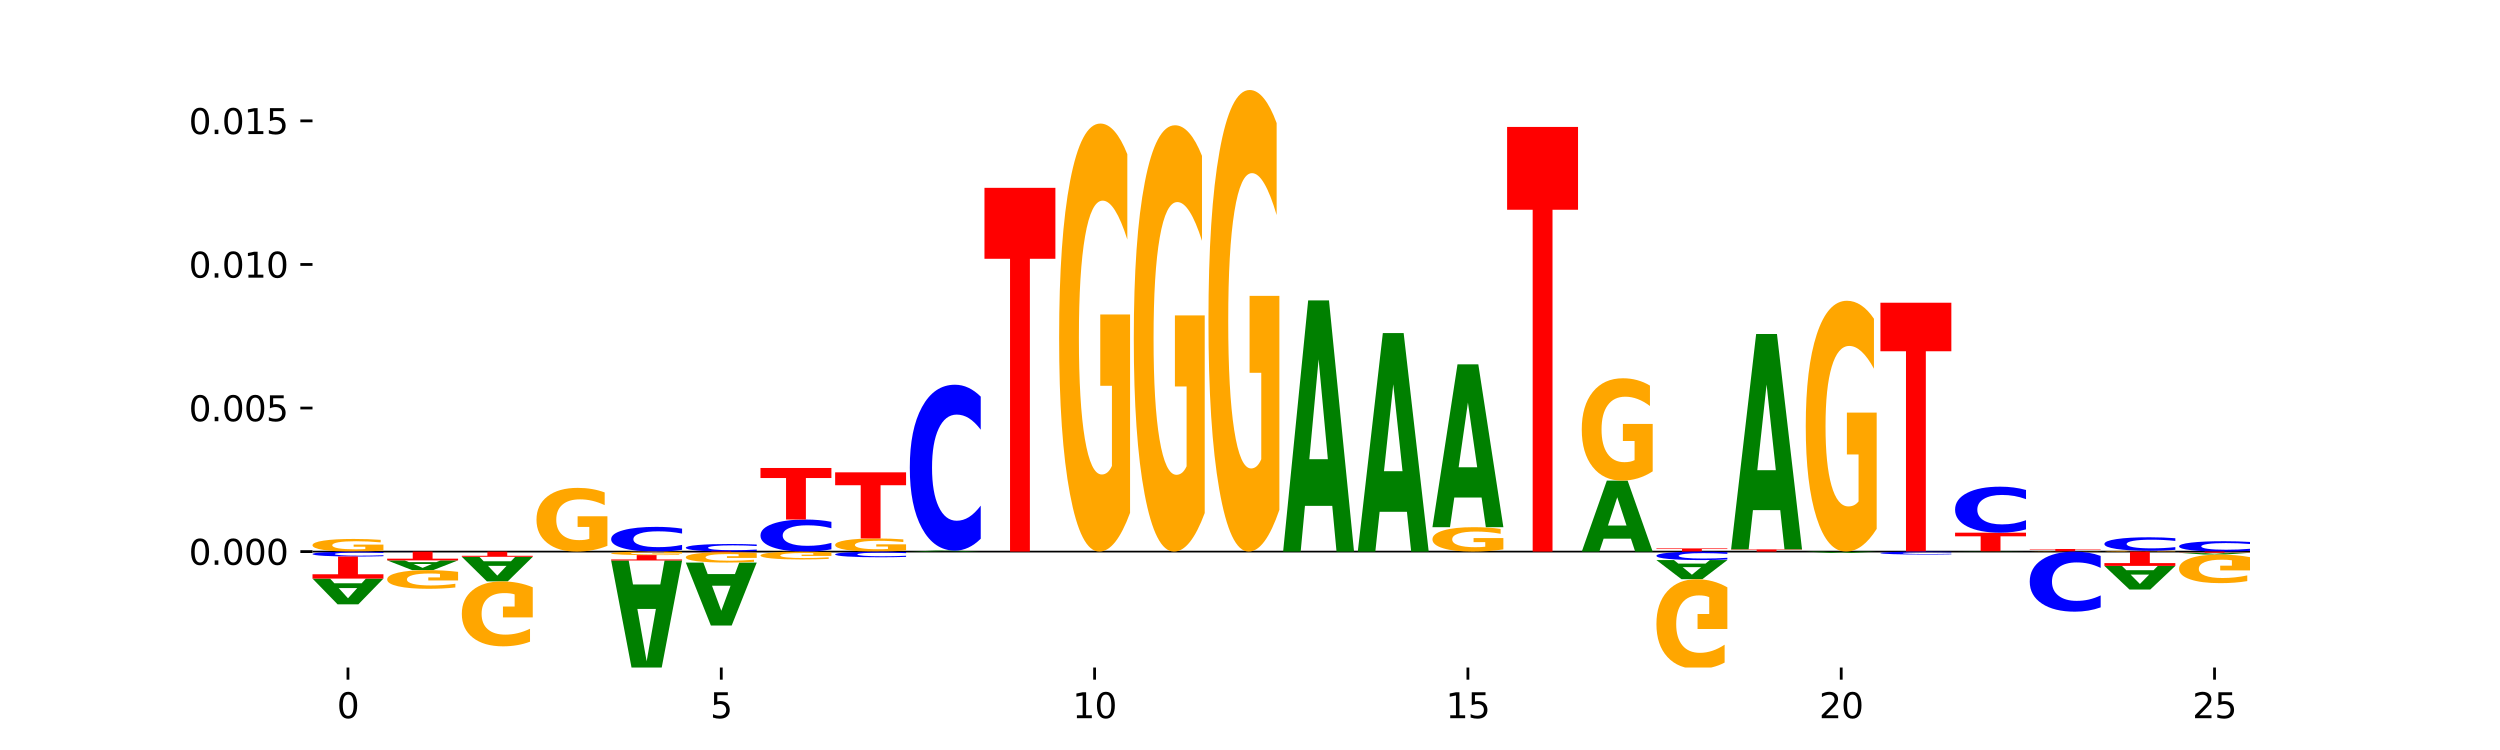 <?xml version="1.0" encoding="utf-8" standalone="no"?>
<!DOCTYPE svg PUBLIC "-//W3C//DTD SVG 1.1//EN"
  "http://www.w3.org/Graphics/SVG/1.1/DTD/svg11.dtd">
<svg xmlns:xlink="http://www.w3.org/1999/xlink" width="720pt" height="216pt" viewBox="0 0 720 216" xmlns="http://www.w3.org/2000/svg" version="1.1">
 <defs>
  <style type="text/css">*{stroke-linejoin: round; stroke-linecap: butt}</style>
 </defs>
 <g id="figure_1">
  <g id="patch_1">
   <path d="M 0 216 
L 720 216 
L 720 0 
L 0 0 
z
" style="fill: #ffffff"/>
  </g>
  <g id="axes_1">
   <g id="patch_2">
    <path d="M 90 192.24 
L 648 192.24 
L 648 25.92 
L 90 25.92 
z
" style="fill: #ffffff"/>
   </g>
   <g id="line2d_1">
    <path d="M 90 158.862 
L 648 158.862 
" clip-path="url(#p2911a4bb1b)" style="fill: none; stroke: #000000; stroke-width: 0.5; stroke-linecap: square"/>
   </g>
   <g id="patch_3">
    <path d="M 110.428 158.532 
Q 108.368 158.697 106.152 158.78 
Q 103.936 158.862 101.574 158.862 
Q 96.235 158.862 93.118 158.371 
Q 90 157.88 90 157.04 
Q 90 156.19 93.173 155.702 
Q 96.35 155.215 101.876 155.215 
Q 104.005 155.215 105.955 155.281 
Q 107.91 155.347 109.64 155.476 
L 109.64 156.203 
Q 107.855 156.037 106.088 155.955 
Q 104.32 155.872 102.544 155.872 
Q 99.257 155.872 97.476 156.175 
Q 95.695 156.477 95.695 157.04 
Q 95.695 157.597 97.412 157.902 
Q 99.129 158.205 102.288 158.205 
Q 103.148 158.205 103.886 158.188 
Q 104.623 158.17 105.209 158.132 
L 105.209 157.45 
L 101.844 157.45 
L 101.844 156.842 
L 110.428 156.842 
L 110.428 158.532 
z
" clip-path="url(#p2911a4bb1b)" style="fill: #ffa600"/>
   </g>
   <g id="patch_4">
    <path d="M 131.931 158.861 
Q 130.222 158.862 128.374 158.862 
Q 126.526 158.862 124.514 158.862 
Q 118.513 158.862 115.008 158.86 
Q 111.503 158.857 111.503 158.853 
Q 111.503 158.849 115.008 158.846 
Q 118.513 158.844 124.514 158.844 
Q 126.526 158.844 128.374 158.844 
Q 130.222 158.845 131.931 158.845 
L 131.931 158.849 
Q 130.206 158.848 128.534 158.848 
Q 126.861 158.847 125.013 158.847 
Q 121.699 158.847 119.8 158.849 
Q 117.906 158.85 117.906 158.853 
Q 117.906 158.856 119.8 158.857 
Q 121.699 158.859 125.013 158.859 
Q 126.861 158.859 128.534 158.859 
Q 130.206 158.858 131.931 158.857 
L 131.931 158.861 
z
" clip-path="url(#p2911a4bb1b)" style="fill: #0000ff"/>
   </g>
   <g id="patch_5">
    <path d="M 174.936 157.202 
Q 172.876 158.032 170.66 158.449 
Q 168.445 158.862 166.082 158.862 
Q 160.744 158.862 157.626 156.39 
Q 154.509 153.918 154.509 149.69 
Q 154.509 145.414 157.681 142.96 
Q 160.859 140.507 166.384 140.507 
Q 168.513 140.507 170.464 140.841 
Q 172.418 141.171 174.149 141.823 
L 174.149 145.482 
Q 172.363 144.644 170.596 144.231 
Q 168.829 143.813 167.053 143.813 
Q 163.766 143.813 161.985 145.338 
Q 160.204 146.858 160.204 149.69 
Q 160.204 152.496 161.921 154.028 
Q 163.638 155.556 166.796 155.556 
Q 167.657 155.556 168.394 155.469 
Q 169.131 155.378 169.717 155.188 
L 169.717 151.753 
L 166.352 151.753 
L 166.352 148.693 
L 174.936 148.693 
L 174.936 157.202 
z
" clip-path="url(#p2911a4bb1b)" style="fill: #ffa600"/>
   </g>
   <g id="patch_6">
    <path d="M 196.439 158.352 
Q 194.731 158.605 192.883 158.733 
Q 191.035 158.862 189.023 158.862 
Q 183.022 158.862 179.517 157.903 
Q 176.012 156.943 176.012 155.302 
Q 176.012 153.655 179.517 152.697 
Q 183.022 151.737 189.023 151.737 
Q 191.035 151.737 192.883 151.867 
Q 194.731 151.995 196.439 152.248 
L 196.439 153.668 
Q 194.715 153.333 193.042 153.177 
Q 191.37 153.021 189.522 153.021 
Q 186.207 153.021 184.308 153.629 
Q 182.414 154.235 182.414 155.302 
Q 182.414 156.365 184.308 156.973 
Q 186.207 157.579 189.522 157.579 
Q 191.37 157.579 193.042 157.423 
Q 194.715 157.265 196.439 156.93 
L 196.439 158.352 
z
" clip-path="url(#p2911a4bb1b)" style="fill: #0000ff"/>
   </g>
   <g id="patch_7">
    <path d="M 217.942 158.705 
Q 216.233 158.783 214.386 158.822 
Q 212.538 158.862 210.526 158.862 
Q 204.524 158.862 201.019 158.566 
Q 197.514 158.27 197.514 157.764 
Q 197.514 157.256 201.019 156.961 
Q 204.524 156.665 210.526 156.665 
Q 212.538 156.665 214.386 156.705 
Q 216.233 156.744 217.942 156.823 
L 217.942 157.261 
Q 216.218 157.157 214.545 157.109 
Q 212.873 157.061 211.025 157.061 
Q 207.71 157.061 205.811 157.248 
Q 203.917 157.435 203.917 157.764 
Q 203.917 158.092 205.811 158.28 
Q 207.71 158.467 211.025 158.467 
Q 212.873 158.467 214.545 158.418 
Q 216.218 158.37 217.942 158.266 
L 217.942 158.705 
z
" clip-path="url(#p2911a4bb1b)" style="fill: #0000ff"/>
   </g>
   <g id="patch_8">
    <path d="M 239.445 158.2 
Q 237.736 158.528 235.889 158.694 
Q 234.041 158.862 232.029 158.862 
Q 226.027 158.862 222.522 157.618 
Q 219.017 156.374 219.017 154.245 
Q 219.017 152.11 222.522 150.867 
Q 226.027 149.623 232.029 149.623 
Q 234.041 149.623 235.889 149.791 
Q 237.736 149.957 239.445 150.285 
L 239.445 152.127 
Q 237.721 151.692 236.048 151.489 
Q 234.375 151.287 232.528 151.287 
Q 229.213 151.287 227.314 152.075 
Q 225.42 152.862 225.42 154.245 
Q 225.42 155.623 227.314 156.412 
Q 229.213 157.198 232.528 157.198 
Q 234.375 157.198 236.048 156.996 
Q 237.721 156.792 239.445 156.356 
L 239.445 158.2 
z
" clip-path="url(#p2911a4bb1b)" style="fill: #0000ff"/>
   </g>
   <g id="patch_9">
    <path d="M 219.017 134.779 
L 239.445 134.779 
L 239.445 137.674 
L 232.096 137.674 
L 232.096 149.623 
L 226.381 149.623 
L 226.381 137.674 
L 219.017 137.674 
L 219.017 134.779 
z
" clip-path="url(#p2911a4bb1b)" style="fill: #ff0000"/>
   </g>
   <g id="patch_10">
    <path d="M 260.948 158.52 
Q 258.888 158.691 256.672 158.777 
Q 254.456 158.862 252.094 158.862 
Q 246.756 158.862 243.638 158.352 
Q 240.52 157.842 240.52 156.969 
Q 240.52 156.087 243.693 155.58 
Q 246.87 155.074 252.396 155.074 
Q 254.525 155.074 256.475 155.143 
Q 258.43 155.211 260.161 155.345 
L 260.161 156.101 
Q 258.375 155.928 256.608 155.842 
Q 254.841 155.756 253.064 155.756 
Q 249.777 155.756 247.996 156.071 
Q 246.215 156.385 246.215 156.969 
Q 246.215 157.548 247.932 157.865 
Q 249.649 158.18 252.808 158.18 
Q 253.669 158.18 254.406 158.162 
Q 255.143 158.143 255.729 158.104 
L 255.729 157.395 
L 252.364 157.395 
L 252.364 156.763 
L 260.948 156.763 
L 260.948 158.52 
z
" clip-path="url(#p2911a4bb1b)" style="fill: #ffa600"/>
   </g>
   <g id="patch_11">
    <path d="M 240.52 136.032 
L 260.948 136.032 
L 260.948 139.746 
L 253.599 139.746 
L 253.599 155.074 
L 247.884 155.074 
L 247.884 139.746 
L 240.52 139.746 
L 240.52 136.032 
z
" clip-path="url(#p2911a4bb1b)" style="fill: #ff0000"/>
   </g>
   <g id="patch_12">
    <path d="M 276.173 158.811 
L 268.317 158.811 
L 267.077 158.862 
L 262.023 158.862 
L 269.24 158.58 
L 275.234 158.58 
L 282.451 158.862 
L 277.401 158.862 
L 276.173 158.811 
z
M 269.57 158.758 
L 274.908 158.758 
L 272.243 158.646 
L 269.57 158.758 
z
" clip-path="url(#p2911a4bb1b)" style="fill: #008000"/>
   </g>
   <g id="patch_13">
    <path d="M 282.451 155.155 
Q 280.742 156.853 278.894 157.711 
Q 277.047 158.58 275.034 158.58 
Q 269.033 158.58 265.528 152.145 
Q 262.023 145.71 262.023 134.705 
Q 262.023 123.66 265.528 117.235 
Q 269.033 110.8 275.034 110.8 
Q 277.047 110.8 278.894 111.669 
Q 280.742 112.527 282.451 114.225 
L 282.451 123.749 
Q 280.727 121.499 279.054 120.453 
Q 277.381 119.406 275.534 119.406 
Q 272.219 119.406 270.32 123.483 
Q 268.426 127.549 268.426 134.705 
Q 268.426 141.831 270.32 145.907 
Q 272.219 149.973 275.534 149.973 
Q 277.381 149.973 279.054 148.927 
Q 280.727 147.871 282.451 145.621 
L 282.451 155.155 
z
" clip-path="url(#p2911a4bb1b)" style="fill: #0000ff"/>
   </g>
   <g id="patch_14">
    <path d="M 283.526 54.097 
L 303.954 54.097 
L 303.954 74.53 
L 296.605 74.53 
L 296.605 158.862 
L 290.89 158.862 
L 290.89 74.53 
L 283.526 74.53 
L 283.526 54.097 
z
" clip-path="url(#p2911a4bb1b)" style="fill: #ff0000"/>
   </g>
   <g id="patch_15">
    <path d="M 325.457 147.708 
Q 323.396 153.285 321.181 156.087 
Q 318.965 158.862 316.602 158.862 
Q 311.264 158.862 308.147 142.258 
Q 305.029 125.654 305.029 97.259 
Q 305.029 68.533 308.202 52.057 
Q 311.379 35.58 316.905 35.58 
Q 319.033 35.58 320.984 37.821 
Q 322.939 40.037 324.669 44.417 
L 324.669 68.992 
Q 322.884 63.364 321.117 60.588 
Q 319.349 57.787 317.573 57.787 
Q 314.286 57.787 312.505 68.024 
Q 310.724 78.236 310.724 97.259 
Q 310.724 116.104 312.441 126.393 
Q 314.158 136.656 317.317 136.656 
Q 318.177 136.656 318.914 136.07 
Q 319.652 135.459 320.238 134.185 
L 320.238 111.113 
L 316.873 111.113 
L 316.873 90.562 
L 325.457 90.562 
L 325.457 147.708 
z
" clip-path="url(#p2911a4bb1b)" style="fill: #ffa600"/>
   </g>
   <g id="patch_16">
    <path d="M 346.96 147.753 
Q 344.899 153.308 342.684 156.098 
Q 340.468 158.862 338.105 158.862 
Q 332.767 158.862 329.65 142.325 
Q 326.532 125.789 326.532 97.508 
Q 326.532 68.899 329.704 52.488 
Q 332.882 36.078 338.408 36.078 
Q 340.536 36.078 342.487 38.31 
Q 344.442 40.517 346.172 44.879 
L 346.172 69.355 
Q 344.387 63.75 342.619 60.985 
Q 340.852 58.195 339.076 58.195 
Q 335.789 58.195 334.008 68.391 
Q 332.227 78.562 332.227 97.508 
Q 332.227 116.277 333.944 126.524 
Q 335.661 136.746 338.82 136.746 
Q 339.68 136.746 340.417 136.162 
Q 341.154 135.553 341.74 134.285 
L 341.74 111.306 
L 338.375 111.306 
L 338.375 90.838 
L 346.96 90.838 
L 346.96 147.753 
z
" clip-path="url(#p2911a4bb1b)" style="fill: #ffa600"/>
   </g>
   <g id="patch_17">
    <path d="M 368.462 146.834 
Q 366.402 152.848 364.186 155.869 
Q 361.971 158.862 359.608 158.862 
Q 354.27 158.862 351.152 140.957 
Q 348.035 123.052 348.035 92.432 
Q 348.035 61.456 351.207 43.688 
Q 354.385 25.92 359.91 25.92 
Q 362.039 25.92 363.99 28.337 
Q 365.944 30.726 367.675 35.449 
L 367.675 61.95 
Q 365.89 55.881 364.122 52.887 
Q 362.355 49.867 360.579 49.867 
Q 357.292 49.867 355.511 60.906 
Q 353.73 71.918 353.73 92.432 
Q 353.73 112.754 355.447 123.849 
Q 357.164 134.916 360.322 134.916 
Q 361.183 134.916 361.92 134.284 
Q 362.657 133.625 363.243 132.252 
L 363.243 107.372 
L 359.878 107.372 
L 359.878 85.21 
L 368.462 85.21 
L 368.462 146.834 
z
" clip-path="url(#p2911a4bb1b)" style="fill: #ffa600"/>
   </g>
   <g id="patch_18">
    <path d="M 383.688 145.682 
L 375.832 145.682 
L 374.591 158.862 
L 369.538 158.862 
L 376.755 86.51 
L 382.748 86.51 
L 389.965 158.862 
L 384.916 158.862 
L 383.688 145.682 
z
M 377.085 132.254 
L 382.422 132.254 
L 379.758 103.474 
L 377.085 132.254 
z
" clip-path="url(#p2911a4bb1b)" style="fill: #008000"/>
   </g>
   <g id="patch_19">
    <path d="M 405.191 147.395 
L 397.335 147.395 
L 396.094 158.862 
L 391.04 158.862 
L 398.258 95.915 
L 404.251 95.915 
L 411.468 158.862 
L 406.419 158.862 
L 405.191 147.395 
z
M 398.588 135.712 
L 403.925 135.712 
L 401.261 110.673 
L 398.588 135.712 
z
" clip-path="url(#p2911a4bb1b)" style="fill: #008000"/>
   </g>
   <g id="patch_20">
    <path d="M 432.971 158.226 
Q 430.911 158.544 428.695 158.704 
Q 426.479 158.862 424.117 158.862 
Q 418.779 158.862 415.661 157.914 
Q 412.543 156.967 412.543 155.346 
Q 412.543 153.706 415.716 152.765 
Q 418.893 151.825 424.419 151.825 
Q 426.548 151.825 428.498 151.953 
Q 430.453 152.079 432.184 152.329 
L 432.184 153.732 
Q 430.398 153.411 428.631 153.252 
Q 426.864 153.092 425.088 153.092 
Q 421.8 153.092 420.019 153.677 
Q 418.239 154.26 418.239 155.346 
Q 418.239 156.421 419.955 157.009 
Q 421.672 157.595 424.831 157.595 
Q 425.692 157.595 426.429 157.561 
Q 427.166 157.526 427.752 157.454 
L 427.752 156.137 
L 424.387 156.137 
L 424.387 154.963 
L 432.971 154.963 
L 432.971 158.226 
z
" clip-path="url(#p2911a4bb1b)" style="fill: #ffa600"/>
   </g>
   <g id="patch_21">
    <path d="M 426.694 143.283 
L 418.837 143.283 
L 417.597 151.825 
L 412.543 151.825 
L 419.761 104.936 
L 425.754 104.936 
L 432.971 151.825 
L 427.922 151.825 
L 426.694 143.283 
z
M 420.09 134.581 
L 425.428 134.581 
L 422.763 115.93 
L 420.09 134.581 
z
" clip-path="url(#p2911a4bb1b)" style="fill: #008000"/>
   </g>
   <g id="patch_22">
    <path d="M 434.046 36.558 
L 454.474 36.558 
L 454.474 60.41 
L 447.125 60.41 
L 447.125 158.862 
L 441.41 158.862 
L 441.41 60.41 
L 434.046 60.41 
L 434.046 36.558 
z
" clip-path="url(#p2911a4bb1b)" style="fill: #ff0000"/>
   </g>
   <g id="patch_23">
    <path d="M 469.699 155.138 
L 461.843 155.138 
L 460.603 158.862 
L 455.549 158.862 
L 462.766 138.42 
L 468.76 138.42 
L 475.977 158.862 
L 470.927 158.862 
L 469.699 155.138 
z
M 463.096 151.344 
L 468.434 151.344 
L 465.769 143.213 
L 463.096 151.344 
z
" clip-path="url(#p2911a4bb1b)" style="fill: #008000"/>
   </g>
   <g id="patch_24">
    <path d="M 475.977 135.752 
Q 473.917 137.086 471.701 137.756 
Q 469.485 138.42 467.123 138.42 
Q 461.785 138.42 458.667 134.449 
Q 455.549 130.479 455.549 123.69 
Q 455.549 116.821 458.722 112.881 
Q 461.899 108.941 467.425 108.941 
Q 469.554 108.941 471.504 109.477 
Q 473.459 110.007 475.189 111.054 
L 475.189 116.93 
Q 473.404 115.585 471.637 114.921 
Q 469.87 114.251 468.093 114.251 
Q 464.806 114.251 463.025 116.699 
Q 461.244 119.141 461.244 123.69 
Q 461.244 128.196 462.961 130.656 
Q 464.678 133.11 467.837 133.11 
Q 468.698 133.11 469.435 132.97 
Q 470.172 132.823 470.758 132.519 
L 470.758 127.002 
L 467.393 127.002 
L 467.393 122.088 
L 475.977 122.088 
L 475.977 135.752 
z
" clip-path="url(#p2911a4bb1b)" style="fill: #ffa600"/>
   </g>
   <g id="patch_25">
    <path d="M 477.052 157.943 
L 497.48 157.943 
L 497.48 158.122 
L 490.131 158.122 
L 490.131 158.862 
L 484.416 158.862 
L 484.416 158.122 
L 477.052 158.122 
L 477.052 157.943 
z
" clip-path="url(#p2911a4bb1b)" style="fill: #ff0000"/>
   </g>
   <g id="patch_26">
    <path d="M 498.555 158.217 
L 518.983 158.217 
L 518.983 158.343 
L 511.633 158.343 
L 511.633 158.862 
L 505.918 158.862 
L 505.918 158.343 
L 498.555 158.343 
L 498.555 158.217 
z
" clip-path="url(#p2911a4bb1b)" style="fill: #ff0000"/>
   </g>
   <g id="patch_27">
    <path d="M 512.705 146.92 
L 504.849 146.92 
L 503.609 158.217 
L 498.555 158.217 
L 505.772 96.199 
L 511.765 96.199 
L 518.983 158.217 
L 513.933 158.217 
L 512.705 146.92 
z
M 506.102 135.409 
L 511.44 135.409 
L 508.775 110.74 
L 506.102 135.409 
z
" clip-path="url(#p2911a4bb1b)" style="fill: #008000"/>
   </g>
   <g id="patch_28">
    <path d="M 540.486 152.326 
Q 538.425 155.594 536.21 157.236 
Q 533.994 158.862 531.631 158.862 
Q 526.293 158.862 523.176 149.132 
Q 520.058 139.402 520.058 122.763 
Q 520.058 105.93 523.23 96.274 
Q 526.408 86.619 531.934 86.619 
Q 534.062 86.619 536.013 87.932 
Q 537.968 89.231 539.698 91.797 
L 539.698 106.198 
Q 537.913 102.9 536.145 101.274 
Q 534.378 99.632 532.602 99.632 
Q 529.315 99.632 527.534 105.631 
Q 525.753 111.615 525.753 122.763 
Q 525.753 133.806 527.47 139.835 
Q 529.187 145.849 532.346 145.849 
Q 533.206 145.849 533.943 145.506 
Q 534.68 145.148 535.266 144.402 
L 535.266 130.881 
L 531.902 130.881 
L 531.902 118.838 
L 540.486 118.838 
L 540.486 152.326 
z
" clip-path="url(#p2911a4bb1b)" style="fill: #ffa600"/>
   </g>
   <g id="patch_29">
    <path d="M 541.561 87.184 
L 561.988 87.184 
L 561.988 101.163 
L 554.639 101.163 
L 554.639 158.862 
L 548.924 158.862 
L 548.924 101.163 
L 541.561 101.163 
L 541.561 87.184 
z
" clip-path="url(#p2911a4bb1b)" style="fill: #ff0000"/>
   </g>
   <g id="patch_30">
    <path d="M 577.214 158.846 
L 569.358 158.846 
L 568.117 158.862 
L 563.064 158.862 
L 570.281 158.774 
L 576.274 158.774 
L 583.491 158.862 
L 578.442 158.862 
L 577.214 158.846 
z
M 570.611 158.83 
L 575.948 158.83 
L 573.284 158.795 
L 570.611 158.83 
z
" clip-path="url(#p2911a4bb1b)" style="fill: #008000"/>
   </g>
   <g id="patch_31">
    <path d="M 563.064 153.413 
L 583.491 153.413 
L 583.491 154.459 
L 576.142 154.459 
L 576.142 158.774 
L 570.427 158.774 
L 570.427 154.459 
L 563.064 154.459 
L 563.064 153.413 
z
" clip-path="url(#p2911a4bb1b)" style="fill: #ff0000"/>
   </g>
   <g id="patch_32">
    <path d="M 583.491 152.463 
Q 581.783 152.934 579.935 153.172 
Q 578.087 153.413 576.075 153.413 
Q 570.074 153.413 566.569 151.628 
Q 563.064 149.843 563.064 146.791 
Q 563.064 143.727 566.569 141.945 
Q 570.074 140.16 576.075 140.16 
Q 578.087 140.16 579.935 140.401 
Q 581.783 140.639 583.491 141.11 
L 583.491 143.752 
Q 581.767 143.128 580.094 142.838 
Q 578.422 142.547 576.574 142.547 
Q 573.259 142.547 571.36 143.678 
Q 569.466 144.806 569.466 146.791 
Q 569.466 148.767 571.36 149.898 
Q 573.259 151.026 576.574 151.026 
Q 578.422 151.026 580.094 150.736 
Q 581.767 150.443 583.491 149.819 
L 583.491 152.463 
z
" clip-path="url(#p2911a4bb1b)" style="fill: #0000ff"/>
   </g>
   <g id="patch_33">
    <path d="M 604.994 158.854 
Q 602.934 158.858 600.718 158.86 
Q 598.502 158.862 596.14 158.862 
Q 590.802 158.862 587.684 158.85 
Q 584.566 158.838 584.566 158.818 
Q 584.566 158.797 587.739 158.785 
Q 590.916 158.773 596.442 158.773 
Q 598.571 158.773 600.521 158.774 
Q 602.476 158.776 604.207 158.779 
L 604.207 158.797 
Q 602.421 158.793 600.654 158.791 
Q 598.887 158.789 597.111 158.789 
Q 593.824 158.789 592.043 158.796 
Q 590.262 158.804 590.262 158.818 
Q 590.262 158.831 591.979 158.839 
Q 593.695 158.846 596.854 158.846 
Q 597.715 158.846 598.452 158.846 
Q 599.189 158.845 599.775 158.844 
L 599.775 158.828 
L 596.41 158.828 
L 596.41 158.813 
L 604.994 158.813 
L 604.994 158.854 
z
" clip-path="url(#p2911a4bb1b)" style="fill: #ffa600"/>
   </g>
   <g id="patch_34">
    <path d="M 584.566 158.111 
L 604.994 158.111 
L 604.994 158.24 
L 597.645 158.24 
L 597.645 158.773 
L 591.93 158.773 
L 591.93 158.24 
L 584.566 158.24 
L 584.566 158.111 
z
" clip-path="url(#p2911a4bb1b)" style="fill: #ff0000"/>
   </g>
   <g id="patch_35">
    <path d="M 626.497 158.841 
Q 624.437 158.852 622.221 158.857 
Q 620.005 158.862 617.643 158.862 
Q 612.305 158.862 609.187 158.831 
Q 606.069 158.799 606.069 158.745 
Q 606.069 158.69 609.242 158.659 
Q 612.419 158.627 617.945 158.627 
Q 620.074 158.627 622.024 158.631 
Q 623.979 158.636 625.71 158.644 
L 625.71 158.691 
Q 623.924 158.68 622.157 158.675 
Q 620.39 158.669 618.614 158.669 
Q 615.326 158.669 613.545 158.689 
Q 611.765 158.709 611.765 158.745 
Q 611.765 158.781 613.481 158.8 
Q 615.198 158.82 618.357 158.82 
Q 619.218 158.82 619.955 158.819 
Q 620.692 158.818 621.278 158.815 
L 621.278 158.771 
L 617.913 158.771 
L 617.913 158.732 
L 626.497 158.732 
L 626.497 158.841 
z
" clip-path="url(#p2911a4bb1b)" style="fill: #ffa600"/>
   </g>
   <g id="patch_36">
    <path d="M 626.497 158.348 
Q 624.788 158.486 622.941 158.556 
Q 621.093 158.627 619.081 158.627 
Q 613.079 158.627 609.574 158.103 
Q 606.069 157.578 606.069 156.681 
Q 606.069 155.781 609.574 155.258 
Q 613.079 154.733 619.081 154.733 
Q 621.093 154.733 622.941 154.804 
Q 624.788 154.874 626.497 155.012 
L 626.497 155.789 
Q 624.773 155.605 623.1 155.52 
Q 621.427 155.435 619.58 155.435 
Q 616.265 155.435 614.366 155.767 
Q 612.472 156.098 612.472 156.681 
Q 612.472 157.262 614.366 157.594 
Q 616.265 157.926 619.58 157.926 
Q 621.427 157.926 623.1 157.84 
Q 624.773 157.754 626.497 157.571 
L 626.497 158.348 
z
" clip-path="url(#p2911a4bb1b)" style="fill: #0000ff"/>
   </g>
   <g id="patch_37">
    <path d="M 648 158.648 
Q 646.291 158.754 644.444 158.808 
Q 642.596 158.862 640.583 158.862 
Q 634.582 158.862 631.077 158.459 
Q 627.572 158.055 627.572 157.365 
Q 627.572 156.673 631.077 156.27 
Q 634.582 155.867 640.583 155.867 
Q 642.596 155.867 644.444 155.921 
Q 646.291 155.975 648 156.081 
L 648 156.678 
Q 646.276 156.537 644.603 156.472 
Q 642.93 156.406 641.083 156.406 
Q 637.768 156.406 635.869 156.662 
Q 633.975 156.917 633.975 157.365 
Q 633.975 157.812 635.869 158.068 
Q 637.768 158.323 641.083 158.323 
Q 642.93 158.323 644.603 158.257 
Q 646.276 158.191 648 158.05 
L 648 158.648 
z
" clip-path="url(#p2911a4bb1b)" style="fill: #0000ff"/>
   </g>
   <g id="patch_38">
    <path d="M 104.15 167.981 
L 96.294 167.981 
L 95.054 166.631 
L 90 166.631 
L 97.217 174.041 
L 103.211 174.041 
L 110.428 166.631 
L 105.378 166.631 
L 104.15 167.981 
z
M 97.547 169.356 
L 102.885 169.356 
L 100.22 172.304 
L 97.547 169.356 
z
" clip-path="url(#p2911a4bb1b)" style="fill: #008000"/>
   </g>
   <g id="patch_39">
    <path d="M 110.428 158.965 
Q 108.719 158.914 106.871 158.888 
Q 105.024 158.862 103.011 158.862 
Q 97.01 158.862 93.505 159.054 
Q 90 159.246 90 159.575 
Q 90 159.904 93.505 160.096 
Q 97.01 160.288 103.011 160.288 
Q 105.024 160.288 106.871 160.262 
Q 108.719 160.237 110.428 160.186 
L 110.428 159.902 
Q 108.704 159.969 107.031 160 
Q 105.358 160.031 103.51 160.031 
Q 100.196 160.031 98.297 159.91 
Q 96.403 159.788 96.403 159.575 
Q 96.403 159.362 98.297 159.241 
Q 100.196 159.119 103.51 159.119 
Q 105.358 159.119 107.031 159.15 
Q 108.704 159.182 110.428 159.249 
L 110.428 158.965 
z
" clip-path="url(#p2911a4bb1b)" style="fill: #0000ff"/>
   </g>
   <g id="patch_40">
    <path d="M 90 166.631 
L 110.428 166.631 
L 110.428 165.394 
L 103.079 165.394 
L 103.079 160.288 
L 97.363 160.288 
L 97.363 165.394 
L 90 165.394 
L 90 166.631 
z
" clip-path="url(#p2911a4bb1b)" style="fill: #ff0000"/>
   </g>
   <g id="patch_41">
    <path d="M 125.653 161.901 
L 117.797 161.901 
L 116.557 161.389 
L 111.503 161.389 
L 118.72 164.203 
L 124.713 164.203 
L 131.931 161.389 
L 126.881 161.389 
L 125.653 161.901 
z
M 119.05 162.424 
L 124.388 162.424 
L 121.723 163.543 
L 119.05 162.424 
z
" clip-path="url(#p2911a4bb1b)" style="fill: #008000"/>
   </g>
   <g id="patch_42">
    <path d="M 131.931 164.689 
Q 129.87 164.446 127.655 164.324 
Q 125.439 164.203 123.076 164.203 
Q 117.738 164.203 114.621 164.927 
Q 111.503 165.651 111.503 166.889 
Q 111.503 168.142 114.676 168.86 
Q 117.853 169.579 123.379 169.579 
Q 125.507 169.579 127.458 169.481 
Q 129.413 169.384 131.143 169.193 
L 131.143 168.122 
Q 129.358 168.367 127.591 168.488 
Q 125.823 168.61 124.047 168.61 
Q 120.76 168.61 118.979 168.164 
Q 117.198 167.719 117.198 166.889 
Q 117.198 166.067 118.915 165.619 
Q 120.632 165.171 123.791 165.171 
Q 124.651 165.171 125.388 165.197 
Q 126.126 165.223 126.712 165.279 
L 126.712 166.285 
L 123.347 166.285 
L 123.347 167.181 
L 131.931 167.181 
L 131.931 164.689 
z
" clip-path="url(#p2911a4bb1b)" style="fill: #ffa600"/>
   </g>
   <g id="patch_43">
    <path d="M 111.503 161.389 
L 131.931 161.389 
L 131.931 160.896 
L 124.581 160.896 
L 124.581 158.862 
L 118.866 158.862 
L 118.866 160.896 
L 111.503 160.896 
L 111.503 161.389 
z
" clip-path="url(#p2911a4bb1b)" style="fill: #ff0000"/>
   </g>
   <g id="patch_44">
    <path d="M 147.156 161.648 
L 139.3 161.648 
L 138.059 160.358 
L 133.006 160.358 
L 140.223 167.443 
L 146.216 167.443 
L 153.434 160.358 
L 148.384 160.358 
L 147.156 161.648 
z
M 140.553 162.964 
L 145.891 162.964 
L 143.226 165.782 
L 140.553 162.964 
z
" clip-path="url(#p2911a4bb1b)" style="fill: #008000"/>
   </g>
   <g id="patch_45">
    <path d="M 153.434 169.135 
Q 151.373 168.289 149.158 167.864 
Q 146.942 167.443 144.579 167.443 
Q 139.241 167.443 136.124 169.962 
Q 133.006 172.481 133.006 176.789 
Q 133.006 181.146 136.178 183.646 
Q 139.356 186.145 144.882 186.145 
Q 147.01 186.145 148.961 185.805 
Q 150.916 185.469 152.646 184.805 
L 152.646 181.077 
Q 150.861 181.931 149.093 182.352 
Q 147.326 182.777 145.55 182.777 
Q 142.263 182.777 140.482 181.224 
Q 138.701 179.674 138.701 176.789 
Q 138.701 173.93 140.418 172.369 
Q 142.135 170.812 145.294 170.812 
Q 146.154 170.812 146.891 170.901 
Q 147.628 170.994 148.214 171.187 
L 148.214 174.687 
L 144.849 174.687 
L 144.849 177.805 
L 153.434 177.805 
L 153.434 169.135 
z
" clip-path="url(#p2911a4bb1b)" style="fill: #ffa600"/>
   </g>
   <g id="patch_46">
    <path d="M 133.006 160.358 
L 153.434 160.358 
L 153.434 160.066 
L 146.084 160.066 
L 146.084 158.862 
L 140.369 158.862 
L 140.369 160.066 
L 133.006 160.066 
L 133.006 160.358 
z
" clip-path="url(#p2911a4bb1b)" style="fill: #ff0000"/>
   </g>
   <g id="patch_47">
    <path d="M 190.162 168.333 
L 182.306 168.333 
L 181.065 161.421 
L 176.012 161.421 
L 183.229 199.365 
L 189.222 199.365 
L 196.439 161.421 
L 191.39 161.421 
L 190.162 168.333 
z
M 183.559 175.376 
L 188.896 175.376 
L 186.232 190.469 
L 183.559 175.376 
z
" clip-path="url(#p2911a4bb1b)" style="fill: #008000"/>
   </g>
   <g id="patch_48">
    <path d="M 196.439 158.954 
Q 194.379 158.908 192.163 158.885 
Q 189.947 158.862 187.585 158.862 
Q 182.247 158.862 179.129 158.999 
Q 176.012 159.135 176.012 159.369 
Q 176.012 159.605 179.184 159.741 
Q 182.361 159.876 187.887 159.876 
Q 190.016 159.876 191.966 159.858 
Q 193.921 159.84 195.652 159.804 
L 195.652 159.601 
Q 193.866 159.648 192.099 159.671 
Q 190.332 159.694 188.556 159.694 
Q 185.269 159.694 183.488 159.609 
Q 181.707 159.525 181.707 159.369 
Q 181.707 159.214 183.424 159.129 
Q 185.14 159.045 188.299 159.045 
Q 189.16 159.045 189.897 159.05 
Q 190.634 159.055 191.22 159.065 
L 191.22 159.255 
L 187.855 159.255 
L 187.855 159.424 
L 196.439 159.424 
L 196.439 158.954 
z
" clip-path="url(#p2911a4bb1b)" style="fill: #ffa600"/>
   </g>
   <g id="patch_49">
    <path d="M 176.012 161.421 
L 196.439 161.421 
L 196.439 161.12 
L 189.09 161.12 
L 189.09 159.876 
L 183.375 159.876 
L 183.375 161.12 
L 176.012 161.12 
L 176.012 161.421 
z
" clip-path="url(#p2911a4bb1b)" style="fill: #ff0000"/>
   </g>
   <g id="patch_50">
    <path d="M 211.665 165.327 
L 203.809 165.327 
L 202.568 162.023 
L 197.514 162.023 
L 204.732 180.156 
L 210.725 180.156 
L 217.942 162.023 
L 212.893 162.023 
L 211.665 165.327 
z
M 205.062 168.692 
L 210.399 168.692 
L 207.735 175.905 
L 205.062 168.692 
z
" clip-path="url(#p2911a4bb1b)" style="fill: #008000"/>
   </g>
   <g id="patch_51">
    <path d="M 217.942 159.305 
Q 215.882 159.169 213.666 159.101 
Q 211.45 159.034 209.088 159.034 
Q 203.75 159.034 200.632 159.437 
Q 197.514 159.839 197.514 160.528 
Q 197.514 161.224 200.687 161.624 
Q 203.864 162.023 209.39 162.023 
Q 211.519 162.023 213.469 161.969 
Q 215.424 161.915 217.155 161.809 
L 217.155 161.213 
Q 215.369 161.35 213.602 161.417 
Q 211.835 161.485 210.059 161.485 
Q 206.771 161.485 204.991 161.237 
Q 203.21 160.989 203.21 160.528 
Q 203.21 160.071 204.926 159.821 
Q 206.643 159.573 209.802 159.573 
Q 210.663 159.573 211.4 159.587 
Q 212.137 159.602 212.723 159.632 
L 212.723 160.192 
L 209.358 160.192 
L 209.358 160.69 
L 217.942 160.69 
L 217.942 159.305 
z
" clip-path="url(#p2911a4bb1b)" style="fill: #ffa600"/>
   </g>
   <g id="patch_52">
    <path d="M 197.514 159.034 
L 217.942 159.034 
L 217.942 159.001 
L 210.593 159.001 
L 210.593 158.862 
L 204.878 158.862 
L 204.878 159.001 
L 197.514 159.001 
L 197.514 159.034 
z
" clip-path="url(#p2911a4bb1b)" style="fill: #ff0000"/>
   </g>
   <g id="patch_53">
    <path d="M 239.445 159.067 
Q 237.385 158.965 235.169 158.913 
Q 232.953 158.862 230.591 158.862 
Q 225.253 158.862 222.135 159.167 
Q 219.017 159.472 219.017 159.994 
Q 219.017 160.521 222.19 160.824 
Q 225.367 161.126 230.893 161.126 
Q 233.022 161.126 234.972 161.085 
Q 236.927 161.045 238.658 160.964 
L 238.658 160.513 
Q 236.872 160.616 235.105 160.667 
Q 233.338 160.719 231.561 160.719 
Q 228.274 160.719 226.493 160.531 
Q 224.713 160.343 224.713 159.994 
Q 224.713 159.648 226.429 159.459 
Q 228.146 159.27 231.305 159.27 
Q 232.166 159.27 232.903 159.281 
Q 233.64 159.292 234.226 159.316 
L 234.226 159.739 
L 230.861 159.739 
L 230.861 160.117 
L 239.445 160.117 
L 239.445 159.067 
z
" clip-path="url(#p2911a4bb1b)" style="fill: #ffa600"/>
   </g>
   <g id="patch_54">
    <path d="M 260.948 158.98 
Q 259.239 158.922 257.392 158.892 
Q 255.544 158.862 253.531 158.862 
Q 247.53 158.862 244.025 159.083 
Q 240.52 159.303 240.52 159.68 
Q 240.52 160.058 244.025 160.278 
Q 247.53 160.499 253.531 160.499 
Q 255.544 160.499 257.392 160.469 
Q 259.239 160.44 260.948 160.381 
L 260.948 160.055 
Q 259.224 160.132 257.551 160.168 
Q 255.878 160.204 254.031 160.204 
Q 250.716 160.204 248.817 160.064 
Q 246.923 159.925 246.923 159.68 
Q 246.923 159.436 248.817 159.296 
Q 250.716 159.157 254.031 159.157 
Q 255.878 159.157 257.551 159.193 
Q 259.224 159.229 260.948 159.306 
L 260.948 158.98 
z
" clip-path="url(#p2911a4bb1b)" style="fill: #0000ff"/>
   </g>
   <g id="patch_55">
    <path d="M 491.202 162.308 
L 483.346 162.308 
L 482.106 161.305 
L 477.052 161.305 
L 484.269 166.815 
L 490.263 166.815 
L 497.48 161.305 
L 492.43 161.305 
L 491.202 162.308 
z
M 484.599 163.331 
L 489.937 163.331 
L 487.272 165.523 
L 484.599 163.331 
z
" clip-path="url(#p2911a4bb1b)" style="fill: #008000"/>
   </g>
   <g id="patch_56">
    <path d="M 497.48 159.037 
Q 495.771 158.951 493.923 158.907 
Q 492.076 158.862 490.063 158.862 
Q 484.062 158.862 480.557 159.191 
Q 477.052 159.52 477.052 160.083 
Q 477.052 160.647 480.557 160.976 
Q 484.062 161.305 490.063 161.305 
Q 492.076 161.305 493.923 161.26 
Q 495.771 161.216 497.48 161.13 
L 497.48 160.643 
Q 495.756 160.758 494.083 160.811 
Q 492.41 160.865 490.562 160.865 
Q 487.248 160.865 485.349 160.656 
Q 483.455 160.449 483.455 160.083 
Q 483.455 159.719 485.349 159.51 
Q 487.248 159.302 490.562 159.302 
Q 492.41 159.302 494.083 159.356 
Q 495.756 159.41 497.48 159.525 
L 497.48 159.037 
z
" clip-path="url(#p2911a4bb1b)" style="fill: #0000ff"/>
   </g>
   <g id="patch_57">
    <path d="M 497.48 169.155 
Q 495.42 167.985 493.204 167.397 
Q 490.988 166.815 488.626 166.815 
Q 483.287 166.815 480.17 170.298 
Q 477.052 173.781 477.052 179.738 
Q 477.052 185.764 480.225 189.22 
Q 483.402 192.676 488.928 192.676 
Q 491.057 192.676 493.007 192.206 
Q 494.962 191.741 496.692 190.823 
L 496.692 185.667 
Q 494.907 186.848 493.14 187.43 
Q 491.373 188.018 489.596 188.018 
Q 486.309 188.018 484.528 185.87 
Q 482.747 183.728 482.747 179.738 
Q 482.747 175.784 484.464 173.626 
Q 486.181 171.473 489.34 171.473 
Q 490.2 171.473 490.938 171.596 
Q 491.675 171.724 492.261 171.991 
L 492.261 176.831 
L 488.896 176.831 
L 488.896 181.143 
L 497.48 181.143 
L 497.48 169.155 
z
" clip-path="url(#p2911a4bb1b)" style="fill: #ffa600"/>
   </g>
   <g id="patch_58">
    <path d="M 534.208 158.929 
L 526.352 158.929 
L 525.111 158.862 
L 520.058 158.862 
L 527.275 159.227 
L 533.268 159.227 
L 540.486 158.862 
L 535.436 158.862 
L 534.208 158.929 
z
M 527.605 158.996 
L 532.943 158.996 
L 530.278 159.141 
L 527.605 158.996 
z
" clip-path="url(#p2911a4bb1b)" style="fill: #008000"/>
   </g>
   <g id="patch_59">
    <path d="M 561.988 158.923 
Q 560.28 158.893 558.432 158.878 
Q 556.584 158.862 554.572 158.862 
Q 548.571 158.862 545.066 158.977 
Q 541.561 159.091 541.561 159.286 
Q 541.561 159.482 545.066 159.596 
Q 548.571 159.71 554.572 159.71 
Q 556.584 159.71 558.432 159.695 
Q 560.28 159.68 561.988 159.649 
L 561.988 159.48 
Q 560.264 159.52 558.592 159.539 
Q 556.919 159.558 555.071 159.558 
Q 551.757 159.558 549.857 159.485 
Q 547.963 159.413 547.963 159.286 
Q 547.963 159.16 549.857 159.087 
Q 551.757 159.015 555.071 159.015 
Q 556.919 159.015 558.592 159.034 
Q 560.264 159.052 561.988 159.092 
L 561.988 158.923 
z
" clip-path="url(#p2911a4bb1b)" style="fill: #0000ff"/>
   </g>
   <g id="patch_60">
    <path d="M 604.994 160.103 
Q 603.285 159.488 601.438 159.177 
Q 599.59 158.862 597.578 158.862 
Q 591.576 158.862 588.071 161.193 
Q 584.566 163.523 584.566 167.508 
Q 584.566 171.508 588.071 173.835 
Q 591.576 176.165 597.578 176.165 
Q 599.59 176.165 601.438 175.85 
Q 603.285 175.539 604.994 174.925 
L 604.994 171.476 
Q 603.27 172.29 601.597 172.669 
Q 599.925 173.048 598.077 173.048 
Q 594.762 173.048 592.863 171.572 
Q 590.969 170.1 590.969 167.508 
Q 590.969 164.928 592.863 163.452 
Q 594.762 161.979 598.077 161.979 
Q 599.925 161.979 601.597 162.358 
Q 603.27 162.74 604.994 163.555 
L 604.994 160.103 
z
" clip-path="url(#p2911a4bb1b)" style="fill: #0000ff"/>
   </g>
   <g id="patch_61">
    <path d="M 620.22 164.216 
L 612.363 164.216 
L 611.123 162.976 
L 606.069 162.976 
L 613.287 169.784 
L 619.28 169.784 
L 626.497 162.976 
L 621.448 162.976 
L 620.22 164.216 
z
M 613.616 165.48 
L 618.954 165.48 
L 616.29 168.188 
L 613.616 165.48 
z
" clip-path="url(#p2911a4bb1b)" style="fill: #008000"/>
   </g>
   <g id="patch_62">
    <path d="M 606.069 162.976 
L 626.497 162.976 
L 626.497 162.173 
L 619.148 162.173 
L 619.148 158.862 
L 613.433 158.862 
L 613.433 162.173 
L 606.069 162.173 
L 606.069 162.976 
z
" clip-path="url(#p2911a4bb1b)" style="fill: #ff0000"/>
   </g>
   <g id="patch_63">
    <path d="M 641.723 159.297 
L 633.866 159.297 
L 632.626 159.205 
L 627.572 159.205 
L 634.789 159.712 
L 640.783 159.712 
L 648 159.205 
L 642.95 159.205 
L 641.723 159.297 
z
M 635.119 159.391 
L 640.457 159.391 
L 637.792 159.593 
L 635.119 159.391 
z
" clip-path="url(#p2911a4bb1b)" style="fill: #008000"/>
   </g>
   <g id="patch_64">
    <path d="M 648 160.458 
Q 645.94 160.085 643.724 159.898 
Q 641.508 159.712 639.146 159.712 
Q 633.808 159.712 630.69 160.822 
Q 627.572 161.931 627.572 163.829 
Q 627.572 165.748 630.745 166.849 
Q 633.922 167.951 639.448 167.951 
Q 641.577 167.951 643.527 167.801 
Q 645.482 167.653 647.213 167.36 
L 647.213 165.718 
Q 645.427 166.094 643.66 166.279 
Q 641.893 166.467 640.116 166.467 
Q 636.829 166.467 635.048 165.782 
Q 633.267 165.1 633.267 163.829 
Q 633.267 162.57 634.984 161.882 
Q 636.701 161.196 639.86 161.196 
Q 640.721 161.196 641.458 161.235 
Q 642.195 161.276 642.781 161.361 
L 642.781 162.903 
L 639.416 162.903 
L 639.416 164.276 
L 648 164.276 
L 648 160.458 
z
" clip-path="url(#p2911a4bb1b)" style="fill: #ffa600"/>
   </g>
   <g id="patch_65">
    <path d="M 627.572 159.205 
L 648 159.205 
L 648 159.138 
L 640.651 159.138 
L 640.651 158.862 
L 634.936 158.862 
L 634.936 159.138 
L 627.572 159.138 
L 627.572 159.205 
z
" clip-path="url(#p2911a4bb1b)" style="fill: #ff0000"/>
   </g>
   <g id="matplotlib.axis_1">
    <g id="xtick_1">
     <g id="line2d_2">
      <defs>
       <path id="m755280f005" d="M 0 0 
L 0 3.5 
" style="stroke: #000000; stroke-width: 0.8"/>
      </defs>
      <g>
       <use xlink:href="#m755280f005" x="100.214" y="192.24" style="stroke: #000000; stroke-width: 0.8"/>
      </g>
     </g>
     <g id="text_1">
      <!-- 0 -->
      <g transform="translate(97.033 206.838) scale(0.1 -0.1)">
       <defs>
        <path id="DejaVuSans-30" d="M 2034 4250 
Q 1547 4250 1301 3770 
Q 1056 3291 1056 2328 
Q 1056 1369 1301 889 
Q 1547 409 2034 409 
Q 2525 409 2770 889 
Q 3016 1369 3016 2328 
Q 3016 3291 2770 3770 
Q 2525 4250 2034 4250 
z
M 2034 4750 
Q 2819 4750 3233 4129 
Q 3647 3509 3647 2328 
Q 3647 1150 3233 529 
Q 2819 -91 2034 -91 
Q 1250 -91 836 529 
Q 422 1150 422 2328 
Q 422 3509 836 4129 
Q 1250 4750 2034 4750 
z
" transform="scale(0.016)"/>
       </defs>
       <use xlink:href="#DejaVuSans-30"/>
      </g>
     </g>
    </g>
    <g id="xtick_2">
     <g id="line2d_3">
      <g>
       <use xlink:href="#m755280f005" x="207.728" y="192.24" style="stroke: #000000; stroke-width: 0.8"/>
      </g>
     </g>
     <g id="text_2">
      <!-- 5 -->
      <g transform="translate(204.547 206.838) scale(0.1 -0.1)">
       <defs>
        <path id="DejaVuSans-35" d="M 691 4666 
L 3169 4666 
L 3169 4134 
L 1269 4134 
L 1269 2991 
Q 1406 3038 1543 3061 
Q 1681 3084 1819 3084 
Q 2600 3084 3056 2656 
Q 3513 2228 3513 1497 
Q 3513 744 3044 326 
Q 2575 -91 1722 -91 
Q 1428 -91 1123 -41 
Q 819 9 494 109 
L 494 744 
Q 775 591 1075 516 
Q 1375 441 1709 441 
Q 2250 441 2565 725 
Q 2881 1009 2881 1497 
Q 2881 1984 2565 2268 
Q 2250 2553 1709 2553 
Q 1456 2553 1204 2497 
Q 953 2441 691 2322 
L 691 4666 
z
" transform="scale(0.016)"/>
       </defs>
       <use xlink:href="#DejaVuSans-35"/>
      </g>
     </g>
    </g>
    <g id="xtick_3">
     <g id="line2d_4">
      <g>
       <use xlink:href="#m755280f005" x="315.243" y="192.24" style="stroke: #000000; stroke-width: 0.8"/>
      </g>
     </g>
     <g id="text_3">
      <!-- 10 -->
      <g transform="translate(308.88 206.838) scale(0.1 -0.1)">
       <defs>
        <path id="DejaVuSans-31" d="M 794 531 
L 1825 531 
L 1825 4091 
L 703 3866 
L 703 4441 
L 1819 4666 
L 2450 4666 
L 2450 531 
L 3481 531 
L 3481 0 
L 794 0 
L 794 531 
z
" transform="scale(0.016)"/>
       </defs>
       <use xlink:href="#DejaVuSans-31"/>
       <use xlink:href="#DejaVuSans-30" x="63.623"/>
      </g>
     </g>
    </g>
    <g id="xtick_4">
     <g id="line2d_5">
      <g>
       <use xlink:href="#m755280f005" x="422.757" y="192.24" style="stroke: #000000; stroke-width: 0.8"/>
      </g>
     </g>
     <g id="text_4">
      <!-- 15 -->
      <g transform="translate(416.395 206.838) scale(0.1 -0.1)">
       <use xlink:href="#DejaVuSans-31"/>
       <use xlink:href="#DejaVuSans-35" x="63.623"/>
      </g>
     </g>
    </g>
    <g id="xtick_5">
     <g id="line2d_6">
      <g>
       <use xlink:href="#m755280f005" x="530.272" y="192.24" style="stroke: #000000; stroke-width: 0.8"/>
      </g>
     </g>
     <g id="text_5">
      <!-- 20 -->
      <g transform="translate(523.909 206.838) scale(0.1 -0.1)">
       <defs>
        <path id="DejaVuSans-32" d="M 1228 531 
L 3431 531 
L 3431 0 
L 469 0 
L 469 531 
Q 828 903 1448 1529 
Q 2069 2156 2228 2338 
Q 2531 2678 2651 2914 
Q 2772 3150 2772 3378 
Q 2772 3750 2511 3984 
Q 2250 4219 1831 4219 
Q 1534 4219 1204 4116 
Q 875 4013 500 3803 
L 500 4441 
Q 881 4594 1212 4672 
Q 1544 4750 1819 4750 
Q 2544 4750 2975 4387 
Q 3406 4025 3406 3419 
Q 3406 3131 3298 2873 
Q 3191 2616 2906 2266 
Q 2828 2175 2409 1742 
Q 1991 1309 1228 531 
z
" transform="scale(0.016)"/>
       </defs>
       <use xlink:href="#DejaVuSans-32"/>
       <use xlink:href="#DejaVuSans-30" x="63.623"/>
      </g>
     </g>
    </g>
    <g id="xtick_6">
     <g id="line2d_7">
      <g>
       <use xlink:href="#m755280f005" x="637.786" y="192.24" style="stroke: #000000; stroke-width: 0.8"/>
      </g>
     </g>
     <g id="text_6">
      <!-- 25 -->
      <g transform="translate(631.424 206.838) scale(0.1 -0.1)">
       <use xlink:href="#DejaVuSans-32"/>
       <use xlink:href="#DejaVuSans-35" x="63.623"/>
      </g>
     </g>
    </g>
   </g>
   <g id="matplotlib.axis_2">
    <g id="ytick_1">
     <g id="line2d_8">
      <defs>
       <path id="mf185a3b71a" d="M 0 0 
L -3.5 0 
" style="stroke: #000000; stroke-width: 0.8"/>
      </defs>
      <g>
       <use xlink:href="#mf185a3b71a" x="90" y="158.862" style="stroke: #000000; stroke-width: 0.8"/>
      </g>
     </g>
     <g id="text_7">
      <!-- 0.000 -->
      <g transform="translate(54.372 162.662) scale(0.1 -0.1)">
       <defs>
        <path id="DejaVuSans-2e" d="M 684 794 
L 1344 794 
L 1344 0 
L 684 0 
L 684 794 
z
" transform="scale(0.016)"/>
       </defs>
       <use xlink:href="#DejaVuSans-30"/>
       <use xlink:href="#DejaVuSans-2e" x="63.623"/>
       <use xlink:href="#DejaVuSans-30" x="95.41"/>
       <use xlink:href="#DejaVuSans-30" x="159.033"/>
       <use xlink:href="#DejaVuSans-30" x="222.656"/>
      </g>
     </g>
    </g>
    <g id="ytick_2">
     <g id="line2d_9">
      <g>
       <use xlink:href="#mf185a3b71a" x="90" y="117.513" style="stroke: #000000; stroke-width: 0.8"/>
      </g>
     </g>
     <g id="text_8">
      <!-- 0.005 -->
      <g transform="translate(54.372 121.313) scale(0.1 -0.1)">
       <use xlink:href="#DejaVuSans-30"/>
       <use xlink:href="#DejaVuSans-2e" x="63.623"/>
       <use xlink:href="#DejaVuSans-30" x="95.41"/>
       <use xlink:href="#DejaVuSans-30" x="159.033"/>
       <use xlink:href="#DejaVuSans-35" x="222.656"/>
      </g>
     </g>
    </g>
    <g id="ytick_3">
     <g id="line2d_10">
      <g>
       <use xlink:href="#mf185a3b71a" x="90" y="76.164" style="stroke: #000000; stroke-width: 0.8"/>
      </g>
     </g>
     <g id="text_9">
      <!-- 0.010 -->
      <g transform="translate(54.372 79.963) scale(0.1 -0.1)">
       <use xlink:href="#DejaVuSans-30"/>
       <use xlink:href="#DejaVuSans-2e" x="63.623"/>
       <use xlink:href="#DejaVuSans-30" x="95.41"/>
       <use xlink:href="#DejaVuSans-31" x="159.033"/>
       <use xlink:href="#DejaVuSans-30" x="222.656"/>
      </g>
     </g>
    </g>
    <g id="ytick_4">
     <g id="line2d_11">
      <g>
       <use xlink:href="#mf185a3b71a" x="90" y="34.815" style="stroke: #000000; stroke-width: 0.8"/>
      </g>
     </g>
     <g id="text_10">
      <!-- 0.015 -->
      <g transform="translate(54.372 38.614) scale(0.1 -0.1)">
       <use xlink:href="#DejaVuSans-30"/>
       <use xlink:href="#DejaVuSans-2e" x="63.623"/>
       <use xlink:href="#DejaVuSans-30" x="95.41"/>
       <use xlink:href="#DejaVuSans-31" x="159.033"/>
       <use xlink:href="#DejaVuSans-35" x="222.656"/>
      </g>
     </g>
    </g>
   </g>
  </g>
 </g>
 <defs>
  <clipPath id="p2911a4bb1b">
   <rect x="90" y="25.92" width="558" height="166.32"/>
  </clipPath>
 </defs>
</svg>
